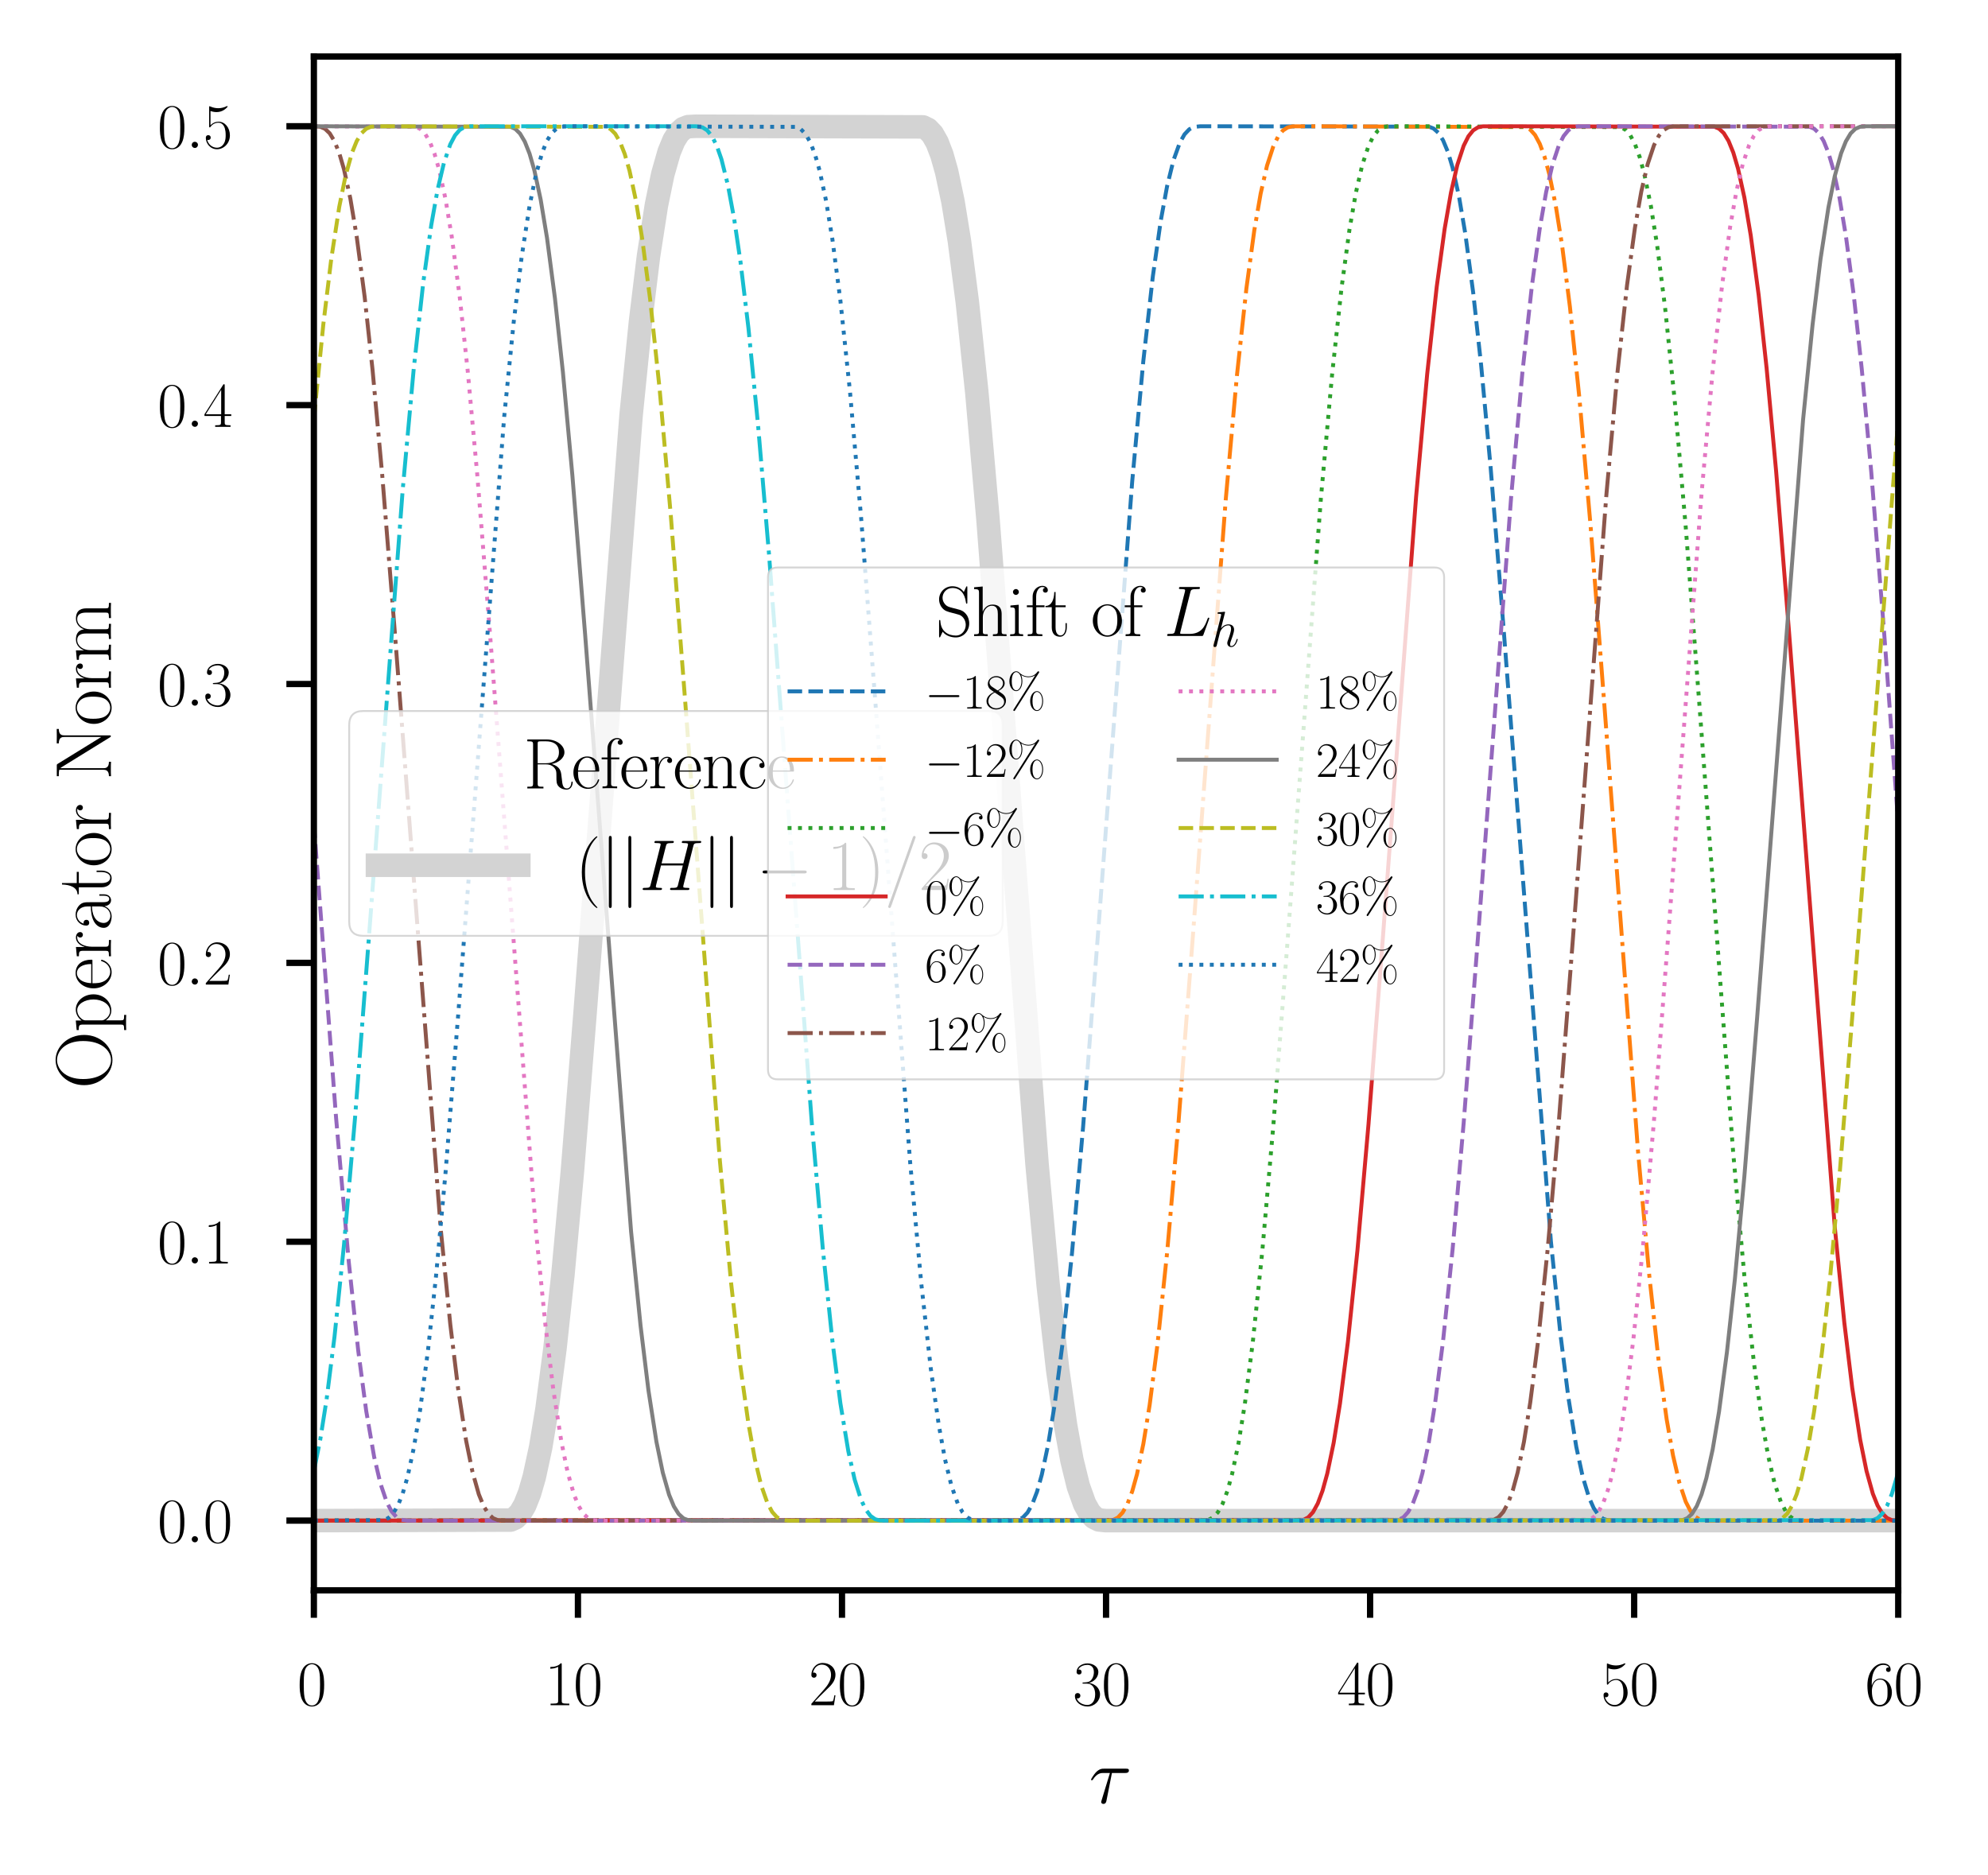 <?xml version="1.0" encoding="utf-8" standalone="no"?>
<!DOCTYPE svg PUBLIC "-//W3C//DTD SVG 1.1//EN"
  "http://www.w3.org/Graphics/SVG/1.1/DTD/svg11.dtd">
<svg xmlns:xlink="http://www.w3.org/1999/xlink" width="253.2pt" height="238.8pt" viewBox="0 0 253.2 238.8" xmlns="http://www.w3.org/2000/svg" version="1.1">
 <defs>
  <style type="text/css">*{stroke-linejoin: round; stroke-linecap: butt}</style>
 </defs>
 <g id="figure_1">
  <g id="patch_1">
   <path d="M 0 238.8 
L 253.2 238.8 
L 253.2 0 
L 0 0 
z
" style="fill: #ffffff"/>
  </g>
  <g id="axes_1">
   <g id="patch_2">
    <path d="M 39.976 202.559 
L 241.765 202.559 
L 241.765 7.2 
L 39.976 7.2 
z
" style="fill: #ffffff"/>
   </g>
   <g id="matplotlib.axis_1">
    <g id="xtick_1">
     <g id="line2d_1">
      <defs>
       <path id="m62dc7465af" d="M 0 0 
L 0 3.5 
" style="stroke: #000000; stroke-width: 0.8"/>
      </defs>
      <g>
       <use xlink:href="#m62dc7465af" x="39.976" y="202.559" style="stroke: #000000; stroke-width: 0.8"/>
      </g>
     </g>
     <g id="text_1">
      <!-- $\mathdefault{0}$ -->
      <g transform="translate(37.859 217.194) scale(0.08 -0.08)">
       <defs>
        <path id="CMR17-30" d="M 2688 2025 
C 2688 2416 2682 3080 2413 3591 
C 2176 4039 1798 4198 1466 4198 
C 1158 4198 768 4058 525 3597 
C 269 3118 243 2524 243 2025 
C 243 1661 250 1106 448 619 
C 723 -39 1216 -128 1466 -128 
C 1760 -128 2208 -7 2470 600 
C 2662 1042 2688 1559 2688 2025 
z
M 1466 -26 
C 1056 -26 813 325 723 812 
C 653 1188 653 1738 653 2096 
C 653 2588 653 2997 736 3387 
C 858 3929 1216 4096 1466 4096 
C 1728 4096 2067 3923 2189 3400 
C 2272 3036 2278 2607 2278 2096 
C 2278 1680 2278 1169 2202 792 
C 2067 95 1690 -26 1466 -26 
z
" transform="scale(0.016)"/>
       </defs>
       <use xlink:href="#CMR17-30" transform="scale(0.996)"/>
      </g>
     </g>
    </g>
    <g id="xtick_2">
     <g id="line2d_2">
      <g>
       <use xlink:href="#m62dc7465af" x="73.608" y="202.559" style="stroke: #000000; stroke-width: 0.8"/>
      </g>
     </g>
     <g id="text_2">
      <!-- $\mathdefault{10}$ -->
      <g transform="translate(69.374 217.194) scale(0.08 -0.08)">
       <defs>
        <path id="CMR17-31" d="M 1702 4058 
C 1702 4192 1696 4192 1606 4192 
C 1357 3916 979 3827 621 3827 
C 602 3827 570 3827 563 3808 
C 557 3795 557 3782 557 3648 
C 755 3648 1088 3686 1344 3839 
L 1344 461 
C 1344 236 1331 160 781 160 
L 589 160 
L 589 0 
C 896 0 1216 0 1523 0 
C 1830 0 2150 0 2458 0 
L 2458 160 
L 2266 160 
C 1715 160 1702 230 1702 458 
L 1702 4058 
z
" transform="scale(0.016)"/>
       </defs>
       <use xlink:href="#CMR17-31" transform="scale(0.996)"/>
       <use xlink:href="#CMR17-30" transform="translate(45.69 0) scale(0.996)"/>
      </g>
     </g>
    </g>
    <g id="xtick_3">
     <g id="line2d_3">
      <g>
       <use xlink:href="#m62dc7465af" x="107.239" y="202.559" style="stroke: #000000; stroke-width: 0.8"/>
      </g>
     </g>
     <g id="text_3">
      <!-- $\mathdefault{20}$ -->
      <g transform="translate(103.005 217.194) scale(0.08 -0.08)">
       <defs>
        <path id="CMR17-32" d="M 2669 989 
L 2554 989 
C 2490 536 2438 459 2413 420 
C 2381 369 1920 369 1830 369 
L 602 369 
C 832 619 1280 1072 1824 1597 
C 2214 1967 2669 2402 2669 3035 
C 2669 3790 2067 4224 1395 4224 
C 691 4224 262 3604 262 3030 
C 262 2780 448 2748 525 2748 
C 589 2748 781 2787 781 3010 
C 781 3207 614 3264 525 3264 
C 486 3264 448 3258 422 3245 
C 544 3790 915 4058 1306 4058 
C 1862 4058 2227 3617 2227 3035 
C 2227 2479 1901 2000 1536 1584 
L 262 146 
L 262 0 
L 2515 0 
L 2669 989 
z
" transform="scale(0.016)"/>
       </defs>
       <use xlink:href="#CMR17-32" transform="scale(0.996)"/>
       <use xlink:href="#CMR17-30" transform="translate(45.69 0) scale(0.996)"/>
      </g>
     </g>
    </g>
    <g id="xtick_4">
     <g id="line2d_4">
      <g>
       <use xlink:href="#m62dc7465af" x="140.871" y="202.559" style="stroke: #000000; stroke-width: 0.8"/>
      </g>
     </g>
     <g id="text_4">
      <!-- $\mathdefault{30}$ -->
      <g transform="translate(136.637 217.194) scale(0.08 -0.08)">
       <defs>
        <path id="CMR17-33" d="M 1414 2157 
C 1984 2157 2234 1662 2234 1090 
C 2234 320 1824 25 1453 25 
C 1114 25 563 194 390 693 
C 422 680 454 680 486 680 
C 640 680 755 782 755 948 
C 755 1133 614 1216 486 1216 
C 378 1216 211 1165 211 926 
C 211 335 787 -128 1466 -128 
C 2176 -128 2720 430 2720 1085 
C 2720 1707 2208 2157 1600 2227 
C 2086 2328 2554 2756 2554 3329 
C 2554 3820 2048 4179 1472 4179 
C 890 4179 378 3829 378 3329 
C 378 3110 544 3072 627 3072 
C 762 3072 877 3155 877 3321 
C 877 3486 762 3569 627 3569 
C 602 3569 570 3569 544 3557 
C 730 3959 1235 4032 1459 4032 
C 1683 4032 2106 3925 2106 3320 
C 2106 3143 2080 2828 1862 2550 
C 1670 2304 1453 2304 1242 2284 
C 1210 2284 1062 2269 1037 2269 
C 992 2263 966 2257 966 2208 
C 966 2163 973 2157 1101 2157 
L 1414 2157 
z
" transform="scale(0.016)"/>
       </defs>
       <use xlink:href="#CMR17-33" transform="scale(0.996)"/>
       <use xlink:href="#CMR17-30" transform="translate(45.69 0) scale(0.996)"/>
      </g>
     </g>
    </g>
    <g id="xtick_5">
     <g id="line2d_5">
      <g>
       <use xlink:href="#m62dc7465af" x="174.502" y="202.559" style="stroke: #000000; stroke-width: 0.8"/>
      </g>
     </g>
     <g id="text_5">
      <!-- $\mathdefault{40}$ -->
      <g transform="translate(170.268 217.194) scale(0.08 -0.08)">
       <defs>
        <path id="CMR17-34" d="M 2150 4122 
C 2150 4256 2144 4256 2029 4256 
L 128 1254 
L 128 1088 
L 1779 1088 
L 1779 457 
C 1779 224 1766 160 1318 160 
L 1197 160 
L 1197 0 
C 1402 0 1747 0 1965 0 
C 2182 0 2528 0 2733 0 
L 2733 160 
L 2611 160 
C 2163 160 2150 224 2150 457 
L 2150 1088 
L 2803 1088 
L 2803 1254 
L 2150 1254 
L 2150 4122 
z
M 1798 3703 
L 1798 1254 
L 256 1254 
L 1798 3703 
z
" transform="scale(0.016)"/>
       </defs>
       <use xlink:href="#CMR17-34" transform="scale(0.996)"/>
       <use xlink:href="#CMR17-30" transform="translate(45.69 0) scale(0.996)"/>
      </g>
     </g>
    </g>
    <g id="xtick_6">
     <g id="line2d_6">
      <g>
       <use xlink:href="#m62dc7465af" x="208.134" y="202.559" style="stroke: #000000; stroke-width: 0.8"/>
      </g>
     </g>
     <g id="text_6">
      <!-- $\mathdefault{50}$ -->
      <g transform="translate(203.9 217.194) scale(0.08 -0.08)">
       <defs>
        <path id="CMR17-35" d="M 730 3692 
C 794 3666 1056 3584 1325 3584 
C 1920 3584 2246 3911 2432 4100 
C 2432 4157 2432 4192 2394 4192 
C 2387 4192 2374 4192 2323 4163 
C 2099 4058 1837 3973 1517 3973 
C 1325 3973 1037 3999 723 4139 
C 653 4171 640 4171 634 4171 
C 602 4171 595 4164 595 4037 
L 595 2203 
C 595 2089 595 2057 659 2057 
C 691 2057 704 2070 736 2114 
C 941 2401 1222 2522 1542 2522 
C 1766 2522 2246 2382 2246 1289 
C 2246 1085 2246 715 2054 421 
C 1894 159 1645 25 1370 25 
C 947 25 518 320 403 814 
C 429 807 480 795 506 795 
C 589 795 749 840 749 1038 
C 749 1210 627 1280 506 1280 
C 358 1280 262 1190 262 1011 
C 262 454 704 -128 1382 -128 
C 2042 -128 2669 440 2669 1264 
C 2669 2030 2170 2624 1549 2624 
C 1222 2624 947 2503 730 2274 
L 730 3692 
z
" transform="scale(0.016)"/>
       </defs>
       <use xlink:href="#CMR17-35" transform="scale(0.996)"/>
       <use xlink:href="#CMR17-30" transform="translate(45.69 0) scale(0.996)"/>
      </g>
     </g>
    </g>
    <g id="xtick_7">
     <g id="line2d_7">
      <g>
       <use xlink:href="#m62dc7465af" x="241.765" y="202.559" style="stroke: #000000; stroke-width: 0.8"/>
      </g>
     </g>
     <g id="text_7">
      <!-- $\mathdefault{60}$ -->
      <g transform="translate(237.531 217.194) scale(0.08 -0.08)">
       <defs>
        <path id="CMR17-36" d="M 678 2176 
C 678 3690 1395 4032 1811 4032 
C 1946 4032 2272 4009 2400 3776 
C 2298 3776 2106 3776 2106 3553 
C 2106 3381 2246 3323 2336 3323 
C 2394 3323 2566 3348 2566 3560 
C 2566 3954 2246 4179 1805 4179 
C 1043 4179 243 3390 243 1984 
C 243 253 966 -128 1478 -128 
C 2099 -128 2688 427 2688 1283 
C 2688 2081 2170 2662 1517 2662 
C 1126 2662 838 2407 678 1960 
L 678 2176 
z
M 1478 25 
C 691 25 691 1200 691 1436 
C 691 1896 909 2560 1504 2560 
C 1613 2560 1926 2560 2138 2120 
C 2253 1870 2253 1609 2253 1289 
C 2253 944 2253 690 2118 434 
C 1978 171 1773 25 1478 25 
z
" transform="scale(0.016)"/>
       </defs>
       <use xlink:href="#CMR17-36" transform="scale(0.996)"/>
       <use xlink:href="#CMR17-30" transform="translate(45.69 0) scale(0.996)"/>
      </g>
     </g>
    </g>
    <g id="text_8">
     <!-- $\tau$ -->
     <g transform="translate(138.693 229.662) scale(0.1 -0.1)">
      <defs>
       <path id="CMMI12-1c" d="M 1837 2408 
L 2899 2408 
C 2982 2408 3194 2408 3194 2612 
C 3194 2752 3072 2752 2957 2752 
L 1197 2752 
C 1050 2752 832 2752 538 2440 
C 371 2255 166 1917 166 1879 
C 166 1841 198 1828 237 1828 
C 282 1828 288 1847 320 1885 
C 653 2408 986 2408 1146 2408 
L 1677 2408 
L 1011 223 
C 979 127 979 114 979 95 
C 979 25 1024 -64 1152 -64 
C 1350 -64 1382 108 1402 203 
L 1837 2408 
z
" transform="scale(0.016)"/>
      </defs>
      <use xlink:href="#CMMI12-1c" transform="scale(0.996)"/>
     </g>
    </g>
   </g>
   <g id="matplotlib.axis_2">
    <g id="ytick_1">
     <g id="line2d_8">
      <defs>
       <path id="m1997c9a548" d="M 0 0 
L -3.5 0 
" style="stroke: #000000; stroke-width: 0.8"/>
      </defs>
      <g>
       <use xlink:href="#m1997c9a548" x="39.976" y="193.679" style="stroke: #000000; stroke-width: 0.8"/>
      </g>
     </g>
     <g id="text_9">
      <!-- $\mathdefault{0.0}$ -->
      <g transform="translate(20.056 196.447) scale(0.08 -0.08)">
       <defs>
        <path id="CMMI12-3a" d="M 1178 307 
C 1178 492 1024 619 870 619 
C 685 619 557 466 557 313 
C 557 128 710 0 864 0 
C 1050 0 1178 153 1178 307 
z
" transform="scale(0.016)"/>
       </defs>
       <use xlink:href="#CMR17-30" transform="scale(0.996)"/>
       <use xlink:href="#CMMI12-3a" transform="translate(45.69 0) scale(0.996)"/>
       <use xlink:href="#CMR17-30" transform="translate(72.788 0) scale(0.996)"/>
      </g>
     </g>
    </g>
    <g id="ytick_2">
     <g id="line2d_9">
      <g>
       <use xlink:href="#m1997c9a548" x="39.976" y="158.159" style="stroke: #000000; stroke-width: 0.8"/>
      </g>
     </g>
     <g id="text_10">
      <!-- $\mathdefault{0.1}$ -->
      <g transform="translate(20.056 160.927) scale(0.08 -0.08)">
       <use xlink:href="#CMR17-30" transform="scale(0.996)"/>
       <use xlink:href="#CMMI12-3a" transform="translate(45.69 0) scale(0.996)"/>
       <use xlink:href="#CMR17-31" transform="translate(72.788 0) scale(0.996)"/>
      </g>
     </g>
    </g>
    <g id="ytick_3">
     <g id="line2d_10">
      <g>
       <use xlink:href="#m1997c9a548" x="39.976" y="122.64" style="stroke: #000000; stroke-width: 0.8"/>
      </g>
     </g>
     <g id="text_11">
      <!-- $\mathdefault{0.2}$ -->
      <g transform="translate(20.056 125.407) scale(0.08 -0.08)">
       <use xlink:href="#CMR17-30" transform="scale(0.996)"/>
       <use xlink:href="#CMMI12-3a" transform="translate(45.69 0) scale(0.996)"/>
       <use xlink:href="#CMR17-32" transform="translate(72.788 0) scale(0.996)"/>
      </g>
     </g>
    </g>
    <g id="ytick_4">
     <g id="line2d_11">
      <g>
       <use xlink:href="#m1997c9a548" x="39.976" y="87.12" style="stroke: #000000; stroke-width: 0.8"/>
      </g>
     </g>
     <g id="text_12">
      <!-- $\mathdefault{0.3}$ -->
      <g transform="translate(20.056 89.887) scale(0.08 -0.08)">
       <use xlink:href="#CMR17-30" transform="scale(0.996)"/>
       <use xlink:href="#CMMI12-3a" transform="translate(45.69 0) scale(0.996)"/>
       <use xlink:href="#CMR17-33" transform="translate(72.788 0) scale(0.996)"/>
      </g>
     </g>
    </g>
    <g id="ytick_5">
     <g id="line2d_12">
      <g>
       <use xlink:href="#m1997c9a548" x="39.976" y="51.6" style="stroke: #000000; stroke-width: 0.8"/>
      </g>
     </g>
     <g id="text_13">
      <!-- $\mathdefault{0.4}$ -->
      <g transform="translate(20.056 54.367) scale(0.08 -0.08)">
       <use xlink:href="#CMR17-30" transform="scale(0.996)"/>
       <use xlink:href="#CMMI12-3a" transform="translate(45.69 0) scale(0.996)"/>
       <use xlink:href="#CMR17-34" transform="translate(72.788 0) scale(0.996)"/>
      </g>
     </g>
    </g>
    <g id="ytick_6">
     <g id="line2d_13">
      <g>
       <use xlink:href="#m1997c9a548" x="39.976" y="16.08" style="stroke: #000000; stroke-width: 0.8"/>
      </g>
     </g>
     <g id="text_14">
      <!-- $\mathdefault{0.5}$ -->
      <g transform="translate(20.056 18.847) scale(0.08 -0.08)">
       <use xlink:href="#CMR17-30" transform="scale(0.996)"/>
       <use xlink:href="#CMMI12-3a" transform="translate(45.69 0) scale(0.996)"/>
       <use xlink:href="#CMR17-35" transform="translate(72.788 0) scale(0.996)"/>
      </g>
     </g>
    </g>
    <g id="text_15">
     <!-- Operator Norm -->
     <g transform="translate(14.118 138.684) rotate(-90) scale(0.1 -0.1)">
      <defs>
       <path id="CMR17-4f" d="M 4307 2135 
C 4307 3437 3366 4416 2304 4416 
C 1216 4416 294 3424 294 2135 
C 294 845 1229 -128 2298 -128 
C 3392 -128 4307 864 4307 2135 
z
M 2304 -13 
C 1574 -13 781 711 781 2217 
C 781 3716 1651 4301 2298 4301 
C 2976 4301 3821 3698 3821 2217 
C 3821 686 3008 -13 2304 -13 
z
" transform="scale(0.016)"/>
       <path id="CMR17-70" d="M 1408 -1063 
C 998 -1063 973 -1037 973 -789 
L 973 402 
C 1158 134 1427 -38 1766 -38 
C 2406 -38 3053 523 3053 1388 
C 3053 2191 2496 2802 1837 2802 
C 1453 2802 1139 2592 960 2338 
L 960 2802 
L 198 2732 
L 198 2567 
C 576 2567 634 2528 634 2223 
L 634 -789 
C 634 -1031 608 -1063 198 -1063 
L 198 -1228 
C 352 -1216 634 -1216 800 -1216 
C 966 -1216 1254 -1216 1408 -1228 
L 1408 -1063 
z
M 973 2012 
C 973 2102 973 2235 1222 2471 
C 1254 2497 1472 2688 1792 2688 
C 2259 2688 2643 2108 2643 1382 
C 2643 656 2234 64 1728 64 
C 1498 64 1248 172 1056 472 
C 973 612 973 650 973 752 
L 973 2012 
z
" transform="scale(0.016)"/>
       <path id="CMR17-65" d="M 2438 1472 
C 2464 1498 2464 1511 2464 1576 
C 2464 2238 2118 2816 1389 2816 
C 710 2816 173 2169 173 1383 
C 173 551 781 -64 1459 -64 
C 2176 -64 2458 607 2458 740 
C 2458 784 2419 784 2406 784 
C 2362 784 2355 771 2330 696 
C 2189 265 1837 51 1504 51 
C 1229 51 954 203 781 480 
C 582 803 582 1176 582 1472 
L 2438 1472 
z
M 589 1568 
C 634 2505 1126 2714 1382 2714 
C 1818 2714 2112 2297 2118 1568 
L 589 1568 
z
" transform="scale(0.016)"/>
       <path id="CMR17-72" d="M 960 1497 
C 960 2112 1222 2688 1702 2688 
C 1747 2688 1792 2682 1837 2662 
C 1837 2662 1696 2617 1696 2452 
C 1696 2298 1818 2234 1914 2234 
C 1990 2234 2131 2279 2131 2458 
C 2131 2663 1926 2790 1709 2790 
C 1222 2790 1011 2317 947 2093 
L 941 2093 
L 941 2790 
L 198 2720 
L 198 2554 
C 576 2554 634 2515 634 2208 
L 634 428 
C 634 184 608 153 198 153 
L 198 -13 
C 352 0 646 0 813 0 
C 998 0 1325 0 1498 -13 
L 1498 153 
C 1037 153 960 153 960 440 
L 960 1497 
z
" transform="scale(0.016)"/>
       <path id="CMR17-61" d="M 2304 1653 
C 2304 2072 2304 2294 2035 2543 
C 1798 2752 1523 2816 1306 2816 
C 800 2816 435 2407 435 1971 
C 435 1728 627 1728 666 1728 
C 749 1728 896 1778 896 1954 
C 896 2112 774 2181 666 2181 
C 640 2181 608 2174 589 2168 
C 723 2592 1069 2714 1293 2714 
C 1613 2714 1965 2429 1965 1885 
L 1965 1600 
C 1587 1600 1133 1549 774 1357 
C 371 1133 256 813 256 570 
C 256 77 832 -64 1171 -64 
C 1523 -64 1850 139 1990 511 
C 2003 233 2182 -18 2464 -18 
C 2598 -18 2938 70 2938 567 
L 2938 920 
L 2822 920 
L 2822 562 
C 2822 178 2650 128 2566 128 
C 2304 128 2304 458 2304 738 
L 2304 1653 
z
M 1965 870 
C 1965 317 1568 38 1216 38 
C 896 38 646 275 646 570 
C 646 761 730 1100 1101 1305 
C 1408 1478 1760 1504 1965 1504 
L 1965 870 
z
" transform="scale(0.016)"/>
       <path id="CMR17-74" d="M 966 2560 
L 1862 2560 
L 1862 2725 
L 966 2725 
L 966 3904 
L 851 3904 
C 838 3245 614 2668 70 2668 
L 70 2560 
L 627 2560 
L 627 771 
C 627 650 627 -64 1370 -64 
C 1747 -64 1965 306 1965 777 
L 1965 1140 
L 1850 1140 
L 1850 783 
C 1850 344 1677 51 1408 51 
C 1222 51 966 178 966 758 
L 966 2560 
z
" transform="scale(0.016)"/>
       <path id="CMR17-6f" d="M 2758 1356 
C 2758 2176 2163 2816 1466 2816 
C 768 2816 173 2176 173 1356 
C 173 551 768 -64 1466 -64 
C 2163 -64 2758 551 2758 1356 
z
M 1466 51 
C 1165 51 909 230 762 480 
C 602 767 582 1126 582 1408 
C 582 1677 595 2010 762 2298 
C 890 2509 1139 2714 1466 2714 
C 1754 2714 1997 2554 2150 2330 
C 2349 2029 2349 1607 2349 1408 
C 2349 1158 2336 775 2163 467 
C 1984 173 1709 51 1466 51 
z
" transform="scale(0.016)"/>
       <path id="CMR17-4e" d="M 1312 4250 
C 1267 4320 1261 4320 1139 4320 
L 326 4320 
L 326 4160 
L 448 4160 
C 704 4160 819 4129 838 4122 
L 838 610 
C 838 451 838 153 326 153 
L 326 -13 
C 474 0 742 0 902 0 
C 1062 0 1331 0 1478 -13 
L 1478 153 
C 966 153 966 451 966 610 
L 966 4033 
C 1011 3995 1011 3982 1056 3919 
L 3430 76 
C 3475 0 3494 0 3526 0 
C 3590 0 3590 19 3590 139 
L 3590 3705 
C 3590 3863 3590 4160 4102 4160 
L 4102 4326 
C 3955 4320 3686 4320 3526 4320 
C 3366 4320 3098 4320 2950 4326 
L 2950 4160 
C 3462 4160 3462 3862 3462 3703 
L 3462 763 
L 1312 4250 
z
" transform="scale(0.016)"/>
       <path id="CMR17-6d" d="M 4326 1933 
C 4326 2252 4269 2790 3507 2790 
C 3072 2790 2771 2496 2656 2151 
L 2650 2151 
C 2573 2676 2195 2790 1837 2790 
C 1331 2790 1069 2400 973 2144 
L 966 2144 
L 966 2790 
L 211 2720 
L 211 2554 
C 589 2554 646 2515 646 2208 
L 646 428 
C 646 184 621 153 211 153 
L 211 -13 
C 365 0 646 0 813 0 
C 979 0 1267 0 1421 -13 
L 1421 153 
C 1011 153 986 178 986 428 
L 986 1658 
C 986 2247 1344 2688 1792 2688 
C 2266 2688 2317 2266 2317 1958 
L 2317 428 
C 2317 184 2291 153 1882 153 
L 1882 -13 
C 2035 0 2317 0 2483 0 
C 2650 0 2938 0 3091 -13 
L 3091 153 
C 2682 153 2656 178 2656 428 
L 2656 1658 
C 2656 2247 3014 2688 3462 2688 
C 3936 2688 3987 2266 3987 1958 
L 3987 428 
C 3987 184 3962 153 3552 153 
L 3552 -13 
C 3706 0 3987 0 4154 0 
C 4320 0 4608 0 4762 -13 
L 4762 153 
C 4352 153 4326 178 4326 428 
L 4326 1933 
z
" transform="scale(0.016)"/>
      </defs>
      <use xlink:href="#CMR17-4f" transform="scale(0.996)"/>
      <use xlink:href="#CMR17-70" transform="translate(71.715 0) scale(0.996)"/>
      <use xlink:href="#CMR17-65" transform="translate(125.213 0) scale(0.996)"/>
      <use xlink:href="#CMR17-72" transform="translate(165.698 0) scale(0.996)"/>
      <use xlink:href="#CMR17-61" transform="translate(200.979 0) scale(0.996)"/>
      <use xlink:href="#CMR17-74" transform="translate(246.67 0) scale(0.996)"/>
      <use xlink:href="#CMR17-6f" transform="translate(281.95 0) scale(0.996)"/>
      <use xlink:href="#CMR17-72" transform="translate(327.641 0) scale(0.996)"/>
      <use xlink:href="#CMR17-4e" transform="translate(392.997 0) scale(0.996)"/>
      <use xlink:href="#CMR17-6f" transform="translate(462.07 0) scale(0.996)"/>
      <use xlink:href="#CMR17-72" transform="translate(507.76 0) scale(0.996)"/>
      <use xlink:href="#CMR17-6d" transform="translate(543.041 0) scale(0.996)"/>
     </g>
    </g>
   </g>
   <g id="line2d_14">
    <path d="M 39.976 193.679 
L 65.023 193.611 
L 65.629 193.34 
L 66.235 192.742 
L 66.841 191.717 
L 67.447 190.185 
L 68.053 188.088 
L 68.861 184.341 
L 69.669 179.463 
L 70.679 171.776 
L 71.689 162.409 
L 72.901 149.207 
L 74.517 129.028 
L 80.375 52.916 
L 81.587 40.877 
L 82.596 32.625 
L 83.606 26.122 
L 84.414 22.197 
L 85.222 19.361 
L 85.828 17.894 
L 86.434 16.925 
L 87.04 16.372 
L 87.646 16.132 
L 88.656 16.08 
L 117.541 16.162 
L 118.147 16.457 
L 118.753 17.088 
L 119.359 18.154 
L 119.965 19.733 
L 120.571 21.882 
L 121.379 25.701 
L 122.187 30.653 
L 123.197 38.43 
L 124.409 49.956 
L 125.823 65.998 
L 127.64 89.524 
L 132.084 148.308 
L 133.498 163.657 
L 134.71 174.457 
L 135.72 181.576 
L 136.528 185.993 
L 137.336 189.294 
L 138.144 191.552 
L 138.75 192.637 
L 139.356 193.284 
L 139.962 193.591 
L 140.77 193.679 
L 241.765 193.679 
L 241.765 193.679 
" clip-path="url(#pc5bbf785db)" style="fill: none; stroke: #d3d3d3; stroke-width: 3; stroke-linecap: square"/>
   </g>
   <g id="line2d_15">
    <path d="M 39.976 193.679 
L 129.66 193.594 
L 130.266 193.293 
L 130.872 192.654 
L 131.478 191.579 
L 132.084 189.989 
L 132.69 187.829 
L 133.498 183.992 
L 134.306 179.024 
L 135.316 171.226 
L 136.528 159.677 
L 137.942 143.614 
L 139.76 120.072 
L 144.204 61.309 
L 145.618 45.983 
L 146.83 35.206 
L 147.84 28.109 
L 148.648 23.709 
L 149.455 20.424 
L 150.263 18.181 
L 150.869 17.105 
L 151.475 16.466 
L 152.081 16.165 
L 152.889 16.08 
L 181.976 16.13 
L 182.582 16.365 
L 183.188 16.91 
L 183.794 17.87 
L 184.4 19.327 
L 185.006 21.342 
L 185.814 24.973 
L 186.622 29.73 
L 187.632 37.271 
L 188.642 46.502 
L 189.854 59.566 
L 191.47 79.617 
L 197.529 158.1 
L 198.741 169.926 
L 199.751 177.98 
L 200.761 184.276 
L 201.569 188.04 
L 202.377 190.724 
L 202.983 192.089 
L 203.589 192.971 
L 204.195 193.454 
L 204.801 193.647 
L 206.013 193.679 
L 241.765 193.679 
L 241.765 193.679 
" clip-path="url(#pc5bbf785db)" style="fill: none; stroke-dasharray: 1.85,0.8; stroke-dashoffset: 0; stroke: #1f77b4; stroke-width: 0.5"/>
   </g>
   <g id="line2d_16">
    <path d="M 39.976 193.679 
L 141.78 193.591 
L 142.386 193.284 
L 142.992 192.637 
L 143.598 191.552 
L 144.204 189.952 
L 144.81 187.779 
L 145.618 183.926 
L 146.426 178.941 
L 147.436 171.122 
L 148.648 159.55 
L 150.061 143.466 
L 151.879 119.908 
L 156.121 63.56 
L 157.535 47.88 
L 158.747 36.736 
L 159.757 29.308 
L 160.565 24.641 
L 161.373 21.099 
L 162.181 18.62 
L 162.787 17.391 
L 163.393 16.625 
L 163.999 16.23 
L 164.605 16.093 
L 166.827 16.08 
L 194.297 16.185 
L 194.903 16.516 
L 195.509 17.197 
L 196.115 18.324 
L 196.721 19.972 
L 197.327 22.197 
L 198.135 26.122 
L 198.943 31.182 
L 199.953 39.091 
L 201.165 50.76 
L 202.579 66.936 
L 204.397 90.562 
L 208.639 146.826 
L 210.053 162.409 
L 211.265 173.452 
L 212.275 180.79 
L 213.083 185.382 
L 213.891 188.853 
L 214.699 191.266 
L 215.305 192.452 
L 215.91 193.182 
L 216.516 193.55 
L 217.122 193.67 
L 219.95 193.679 
L 241.765 193.679 
L 241.765 193.679 
" clip-path="url(#pc5bbf785db)" style="fill: none; stroke-dasharray: 3.2,0.8,0.5,0.8; stroke-dashoffset: 0; stroke: #ff7f0e; stroke-width: 0.5"/>
   </g>
   <g id="line2d_17">
    <path d="M 39.976 193.679 
L 153.899 193.587 
L 154.505 193.275 
L 155.111 192.62 
L 155.717 191.525 
L 156.323 189.914 
L 156.929 187.73 
L 157.737 183.86 
L 158.545 178.857 
L 159.555 171.018 
L 160.767 159.423 
L 162.181 143.318 
L 163.999 119.744 
L 168.241 63.415 
L 169.655 47.757 
L 170.867 36.637 
L 171.876 29.229 
L 172.684 24.58 
L 173.492 21.054 
L 174.3 18.591 
L 174.906 17.372 
L 175.512 16.614 
L 176.118 16.225 
L 176.724 16.092 
L 179.148 16.08 
L 206.417 16.189 
L 207.023 16.526 
L 207.629 17.215 
L 208.235 18.352 
L 208.841 20.011 
L 209.447 22.247 
L 210.255 26.19 
L 211.063 31.267 
L 212.073 39.196 
L 213.285 50.888 
L 214.699 67.084 
L 216.516 90.727 
L 220.758 146.97 
L 222.172 162.531 
L 223.384 173.551 
L 224.394 180.867 
L 225.202 185.442 
L 226.01 188.897 
L 226.818 191.295 
L 227.424 192.471 
L 228.03 193.193 
L 228.636 193.554 
L 229.444 193.678 
L 241.765 193.679 
L 241.765 193.679 
" clip-path="url(#pc5bbf785db)" style="fill: none; stroke-dasharray: 0.5,0.825; stroke-dashoffset: 0; stroke: #2ca02c; stroke-width: 0.5"/>
   </g>
   <g id="line2d_18">
    <path d="M 39.976 193.679 
L 166.019 193.583 
L 166.625 193.266 
L 167.231 192.603 
L 167.837 191.498 
L 168.443 189.876 
L 169.049 187.68 
L 169.857 183.793 
L 170.665 178.773 
L 171.674 170.913 
L 172.886 159.296 
L 174.3 143.17 
L 176.118 119.58 
L 180.36 63.271 
L 181.774 47.635 
L 182.986 36.537 
L 183.996 29.151 
L 184.804 24.519 
L 185.612 21.01 
L 186.42 18.561 
L 187.026 17.352 
L 187.632 16.603 
L 188.238 16.22 
L 188.844 16.092 
L 191.268 16.08 
L 218.334 16.137 
L 218.94 16.387 
L 219.546 16.955 
L 220.152 17.943 
L 220.758 19.431 
L 221.364 21.482 
L 222.172 25.162 
L 222.98 29.971 
L 223.99 37.574 
L 225 46.864 
L 226.212 59.988 
L 227.828 80.094 
L 233.686 156.318 
L 234.898 168.444 
L 235.908 176.778 
L 236.918 183.365 
L 237.726 187.358 
L 238.533 190.257 
L 239.139 191.767 
L 239.745 192.773 
L 240.351 193.356 
L 240.957 193.617 
L 241.765 193.679 
L 241.765 193.679 
" clip-path="url(#pc5bbf785db)" style="fill: none; stroke: #d62728; stroke-width: 0.5; stroke-linecap: square"/>
   </g>
   <g id="line2d_19">
    <path d="M 39.976 104.88 
L 42.804 142.377 
L 44.42 160.724 
L 45.632 172.083 
L 46.642 179.707 
L 47.652 185.562 
L 48.46 188.983 
L 49.268 191.351 
L 49.874 192.508 
L 50.48 193.213 
L 51.086 193.563 
L 51.894 193.678 
L 78.557 193.679 
L 178.138 193.58 
L 178.744 193.256 
L 179.35 192.585 
L 179.956 191.471 
L 180.562 189.838 
L 181.168 187.63 
L 181.976 183.726 
L 182.784 178.689 
L 183.794 170.808 
L 185.006 159.169 
L 186.42 143.021 
L 188.238 119.416 
L 192.48 63.126 
L 193.893 47.512 
L 195.105 36.438 
L 196.115 29.073 
L 196.923 24.458 
L 197.731 20.965 
L 198.539 18.532 
L 199.145 17.333 
L 199.751 16.592 
L 200.357 16.216 
L 200.963 16.091 
L 203.589 16.08 
L 230.454 16.14 
L 231.06 16.395 
L 231.666 16.971 
L 232.272 17.968 
L 232.878 19.467 
L 233.484 21.529 
L 234.292 25.226 
L 235.1 30.052 
L 236.11 37.676 
L 237.12 46.985 
L 238.331 60.129 
L 239.947 80.253 
L 241.765 104.88 
L 241.765 104.88 
" clip-path="url(#pc5bbf785db)" style="fill: none; stroke-dasharray: 1.85,0.8; stroke-dashoffset: 0; stroke: #9467bd; stroke-width: 0.5"/>
   </g>
   <g id="line2d_20">
    <path d="M 39.976 16.08 
L 40.784 16.143 
L 41.39 16.403 
L 41.996 16.986 
L 42.602 17.992 
L 43.208 19.502 
L 43.814 21.576 
L 44.622 25.29 
L 45.43 30.133 
L 46.44 37.778 
L 47.45 47.107 
L 48.662 60.27 
L 50.278 80.412 
L 56.136 156.581 
L 57.348 168.663 
L 58.358 176.957 
L 59.367 183.502 
L 60.175 187.461 
L 60.983 190.328 
L 61.589 191.816 
L 62.195 192.804 
L 62.801 193.372 
L 63.407 193.622 
L 64.417 193.679 
L 190.258 193.576 
L 190.864 193.246 
L 191.47 192.568 
L 192.076 191.444 
L 192.682 189.8 
L 193.288 187.579 
L 194.095 183.659 
L 194.903 178.605 
L 195.913 170.703 
L 197.125 159.042 
L 198.539 142.873 
L 200.357 119.252 
L 204.599 62.982 
L 206.013 47.39 
L 207.225 36.34 
L 208.235 28.996 
L 209.043 24.397 
L 209.851 20.921 
L 210.659 18.503 
L 211.265 17.314 
L 211.871 16.581 
L 212.477 16.211 
L 213.083 16.09 
L 215.91 16.08 
L 241.765 16.08 
L 241.765 16.08 
" clip-path="url(#pc5bbf785db)" style="fill: none; stroke-dasharray: 3.2,0.8,0.5,0.8; stroke-dashoffset: 0; stroke: #8c564b; stroke-width: 0.5"/>
   </g>
   <g id="line2d_21">
    <path d="M 39.976 16.08 
L 52.904 16.145 
L 53.51 16.411 
L 54.116 17.002 
L 54.722 18.017 
L 55.328 19.538 
L 55.934 21.624 
L 56.742 25.354 
L 57.55 30.214 
L 58.56 37.88 
L 59.569 47.228 
L 60.781 60.411 
L 62.397 80.572 
L 68.255 156.712 
L 69.467 168.773 
L 70.477 177.046 
L 71.487 183.569 
L 72.295 187.512 
L 73.103 190.363 
L 73.709 191.841 
L 74.315 192.819 
L 74.921 193.38 
L 75.527 193.625 
L 76.537 193.679 
L 202.377 193.572 
L 202.983 193.237 
L 203.589 192.55 
L 204.195 191.416 
L 204.801 189.761 
L 205.407 187.529 
L 206.215 183.592 
L 207.023 178.521 
L 208.033 170.598 
L 209.245 158.914 
L 210.659 142.724 
L 212.477 119.088 
L 216.718 62.837 
L 218.132 47.269 
L 219.344 36.241 
L 220.354 28.918 
L 221.162 24.337 
L 221.97 20.877 
L 222.778 18.474 
L 223.384 17.295 
L 223.99 16.57 
L 224.596 16.207 
L 225.404 16.081 
L 241.765 16.08 
L 241.765 16.08 
" clip-path="url(#pc5bbf785db)" style="fill: none; stroke-dasharray: 0.5,0.825; stroke-dashoffset: 0; stroke: #e377c2; stroke-width: 0.5"/>
   </g>
   <g id="line2d_22">
    <path d="M 39.976 16.08 
L 65.023 16.148 
L 65.629 16.42 
L 66.235 17.018 
L 66.841 18.043 
L 67.447 19.574 
L 68.053 21.672 
L 68.861 25.419 
L 69.669 30.296 
L 70.679 37.983 
L 71.689 47.35 
L 72.901 60.552 
L 74.517 80.731 
L 80.375 156.843 
L 81.587 168.882 
L 82.596 177.135 
L 83.606 183.637 
L 84.414 187.563 
L 85.222 190.398 
L 85.828 191.865 
L 86.434 192.834 
L 87.04 193.387 
L 87.646 193.627 
L 88.656 193.679 
L 214.295 193.623 
L 214.901 193.374 
L 215.507 192.809 
L 216.112 191.825 
L 216.718 190.34 
L 217.324 188.293 
L 218.132 184.618 
L 218.94 179.815 
L 219.95 172.219 
L 220.96 162.935 
L 222.172 149.818 
L 223.788 129.719 
L 229.646 53.486 
L 230.858 41.352 
L 231.868 33.011 
L 232.878 26.417 
L 233.686 22.418 
L 234.494 19.514 
L 235.1 18.001 
L 235.706 16.991 
L 236.312 16.406 
L 236.918 16.144 
L 237.726 16.08 
L 241.765 16.08 
L 241.765 16.08 
" clip-path="url(#pc5bbf785db)" style="fill: none; stroke: #7f7f7f; stroke-width: 0.5; stroke-linecap: square"/>
   </g>
   <g id="line2d_23">
    <path d="M 39.976 53.354 
L 41.188 41.242 
L 42.198 32.922 
L 43.208 26.348 
L 44.016 22.367 
L 44.824 19.478 
L 45.43 17.976 
L 46.036 16.976 
L 46.642 16.398 
L 47.248 16.141 
L 48.056 16.08 
L 77.143 16.151 
L 77.749 16.428 
L 78.355 17.034 
L 78.961 18.068 
L 79.567 19.61 
L 80.173 21.72 
L 80.981 25.483 
L 81.788 30.378 
L 82.798 38.086 
L 84.01 49.536 
L 85.424 65.507 
L 87.242 88.978 
L 91.686 147.832 
L 93.1 163.257 
L 94.312 174.136 
L 95.322 181.325 
L 96.13 185.799 
L 96.938 189.154 
L 97.746 191.462 
L 98.352 192.58 
L 98.958 193.253 
L 99.564 193.578 
L 100.372 193.679 
L 164.605 193.679 
L 226.414 193.62 
L 227.02 193.367 
L 227.626 192.794 
L 228.232 191.8 
L 228.838 190.304 
L 229.444 188.246 
L 230.252 184.555 
L 231.06 179.734 
L 232.07 172.117 
L 233.08 162.814 
L 234.292 149.677 
L 235.908 129.559 
L 241.765 53.354 
L 241.765 53.354 
" clip-path="url(#pc5bbf785db)" style="fill: none; stroke-dasharray: 1.85,0.8; stroke-dashoffset: 0; stroke: #bcbd22; stroke-width: 0.5"/>
   </g>
   <g id="line2d_24">
    <path d="M 39.976 187.376 
L 40.784 183.388 
L 41.592 178.266 
L 42.602 170.281 
L 43.814 158.53 
L 45.228 142.278 
L 47.046 118.595 
L 51.288 62.406 
L 52.702 46.904 
L 53.914 35.947 
L 54.924 28.688 
L 55.732 24.157 
L 56.54 20.747 
L 57.348 18.389 
L 57.954 17.24 
L 58.56 16.539 
L 59.166 16.194 
L 59.973 16.081 
L 88.656 16.082 
L 89.464 16.219 
L 90.07 16.599 
L 90.676 17.346 
L 91.282 18.551 
L 91.888 20.288 
L 92.696 23.519 
L 93.504 27.862 
L 94.312 33.342 
L 95.322 41.758 
L 96.534 53.971 
L 97.948 70.644 
L 99.968 97.39 
L 103.402 143.12 
L 104.815 159.254 
L 106.027 170.878 
L 107.037 178.746 
L 108.047 184.849 
L 108.855 188.463 
L 109.663 191.008 
L 110.269 192.281 
L 110.875 193.084 
L 111.481 193.507 
L 112.087 193.661 
L 113.905 193.679 
L 238.533 193.618 
L 239.139 193.359 
L 239.745 192.778 
L 240.351 191.775 
L 240.957 190.269 
L 241.563 188.199 
L 241.765 187.376 
L 241.765 187.376 
" clip-path="url(#pc5bbf785db)" style="fill: none; stroke-dasharray: 3.2,0.8,0.5,0.8; stroke-dashoffset: 0; stroke: #17becf; stroke-width: 0.5"/>
   </g>
   <g id="line2d_25">
    <path d="M 39.976 193.679 
L 48.864 193.615 
L 49.47 193.351 
L 50.076 192.763 
L 50.682 191.75 
L 51.288 190.233 
L 51.894 188.151 
L 52.702 184.427 
L 53.51 179.572 
L 54.52 171.913 
L 55.53 162.572 
L 56.742 149.395 
L 58.358 129.241 
L 64.215 53.091 
L 65.427 41.023 
L 66.437 32.743 
L 67.447 26.212 
L 68.255 22.264 
L 69.063 19.408 
L 69.669 17.927 
L 70.275 16.945 
L 70.881 16.382 
L 71.487 16.136 
L 72.497 16.08 
L 101.382 16.158 
L 101.988 16.445 
L 102.594 17.066 
L 103.2 18.12 
L 103.806 19.683 
L 104.411 21.816 
L 105.219 25.614 
L 106.027 30.542 
L 107.037 38.292 
L 108.249 49.788 
L 109.663 65.801 
L 111.481 89.305 
L 115.925 148.117 
L 117.339 163.497 
L 118.551 174.329 
L 119.561 181.476 
L 120.369 185.915 
L 121.177 189.238 
L 121.985 191.516 
L 122.591 192.614 
L 123.197 193.272 
L 123.803 193.586 
L 124.611 193.679 
L 237.12 193.679 
L 241.765 193.679 
L 241.765 193.679 
" clip-path="url(#pc5bbf785db)" style="fill: none; stroke-dasharray: 0.5,0.825; stroke-dashoffset: 0; stroke: #1f77b4; stroke-width: 0.5"/>
   </g>
   <g id="patch_3">
    <path d="M 39.976 202.559 
L 39.976 7.2 
" style="fill: none; stroke: #000000; stroke-width: 0.8; stroke-linejoin: miter; stroke-linecap: square"/>
   </g>
   <g id="patch_4">
    <path d="M 241.765 202.559 
L 241.765 7.2 
" style="fill: none; stroke: #000000; stroke-width: 0.8; stroke-linejoin: miter; stroke-linecap: square"/>
   </g>
   <g id="patch_5">
    <path d="M 39.976 202.559 
L 241.765 202.559 
" style="fill: none; stroke: #000000; stroke-width: 0.8; stroke-linejoin: miter; stroke-linecap: square"/>
   </g>
   <g id="patch_6">
    <path d="M 39.976 7.2 
L 241.765 7.2 
" style="fill: none; stroke: #000000; stroke-width: 0.8; stroke-linejoin: miter; stroke-linecap: square"/>
   </g>
   <g id="legend_1">
    <g id="patch_7">
     <path d="M 46.276 119.198 
L 125.905 119.198 
Q 127.705 119.198 127.705 117.398 
L 127.705 92.361 
Q 127.705 90.561 125.905 90.561 
L 46.276 90.561 
Q 44.476 90.561 44.476 92.361 
L 44.476 117.398 
Q 44.476 119.198 46.276 119.198 
z
" style="fill: #ffffff; opacity: 0.8; stroke: #cccccc; stroke-width: 0.24; stroke-linejoin: miter"/>
    </g>
    <g id="text_16">
     <!-- Reference -->
     <g transform="translate(66.683 100.388) scale(0.09 -0.09)">
      <defs>
       <path id="CMR17-52" d="M 2509 2146 
C 3117 2268 3629 2676 3629 3186 
C 3629 3785 2950 4326 2054 4326 
L 333 4326 
L 333 4160 
C 774 4160 845 4160 845 3873 
L 845 415 
C 845 128 774 128 333 128 
L 333 -26 
C 518 -26 851 -26 1050 -26 
C 1248 -26 1581 -26 1766 -26 
L 1766 128 
C 1325 128 1254 128 1254 417 
L 1254 2112 
L 2003 2112 
C 2368 2112 2573 1964 2662 1881 
C 2918 1632 2918 1459 2918 1024 
C 2918 595 2918 377 3110 160 
C 3354 -102 3680 -128 3821 -128 
C 4294 -128 4365 396 4365 503 
C 4365 540 4365 585 4307 585 
C 4256 585 4250 547 4250 522 
C 4218 112 4032 -26 3834 -26 
C 3482 -26 3443 375 3405 764 
C 3386 898 3373 993 3360 1133 
C 3322 1452 3270 1917 2509 2146 
z
M 1984 2214 
L 1254 2214 
L 1254 3913 
C 1254 4129 1267 4160 1523 4160 
L 1990 4160 
C 2522 4160 3142 3977 3142 3190 
C 3142 2372 2464 2214 1984 2214 
z
" transform="scale(0.016)"/>
       <path id="CMR17-66" d="M 979 2560 
L 1709 2560 
L 1709 2725 
L 966 2725 
L 966 3494 
C 966 4022 1235 4352 1510 4352 
C 1594 4352 1690 4327 1754 4282 
C 1702 4269 1568 4225 1568 4067 
C 1568 3901 1696 3850 1786 3850 
C 1875 3850 2003 3901 2003 4067 
C 2003 4308 1773 4454 1517 4454 
C 1152 4454 653 4156 653 3481 
L 653 2725 
L 141 2725 
L 141 2560 
L 653 2560 
L 653 427 
C 653 184 627 153 218 153 
L 218 -13 
C 371 0 666 0 832 0 
C 1018 0 1344 0 1517 -13 
L 1517 153 
C 1056 153 979 153 979 439 
L 979 2560 
z
" transform="scale(0.016)"/>
       <path id="CMR17-6e" d="M 2656 1933 
C 2656 2259 2592 2790 1837 2790 
C 1331 2790 1069 2400 973 2144 
L 966 2144 
L 966 2790 
L 211 2720 
L 211 2554 
C 589 2554 646 2515 646 2208 
L 646 428 
C 646 184 621 153 211 153 
L 211 -13 
C 365 0 646 0 813 0 
C 979 0 1267 0 1421 -13 
L 1421 153 
C 1011 153 986 178 986 428 
L 986 1658 
C 986 2247 1344 2688 1792 2688 
C 2266 2688 2317 2266 2317 1958 
L 2317 428 
C 2317 184 2291 153 1882 153 
L 1882 -13 
C 2035 0 2317 0 2483 0 
C 2650 0 2938 0 3091 -13 
L 3091 153 
C 2682 153 2656 178 2656 428 
L 2656 1933 
z
" transform="scale(0.016)"/>
       <path id="CMR17-63" d="M 2234 2240 
C 2112 2240 1933 2240 1933 2017 
C 1933 1838 2080 1787 2163 1787 
C 2208 1787 2394 1807 2394 2024 
C 2394 2467 1958 2803 1466 2803 
C 787 2803 211 2178 211 1363 
C 211 516 813 -64 1466 -64 
C 2259 -64 2458 677 2458 748 
C 2458 774 2451 793 2406 793 
C 2362 793 2355 787 2330 703 
C 2163 180 1798 51 1523 51 
C 1114 51 621 427 621 1369 
C 621 2338 1094 2688 1472 2688 
C 1722 2688 2093 2573 2234 2240 
z
" transform="scale(0.016)"/>
      </defs>
      <use xlink:href="#CMR17-52" transform="scale(0.996)"/>
      <use xlink:href="#CMR17-65" transform="translate(67.791 0) scale(0.996)"/>
      <use xlink:href="#CMR17-66" transform="translate(108.277 0) scale(0.996)"/>
      <use xlink:href="#CMR17-65" transform="translate(135.75 0) scale(0.996)"/>
      <use xlink:href="#CMR17-72" transform="translate(176.236 0) scale(0.996)"/>
      <use xlink:href="#CMR17-65" transform="translate(211.517 0) scale(0.996)"/>
      <use xlink:href="#CMR17-6e" transform="translate(252.002 0) scale(0.996)"/>
      <use xlink:href="#CMR17-63" transform="translate(302.898 0) scale(0.996)"/>
      <use xlink:href="#CMR17-65" transform="translate(343.383 0) scale(0.996)"/>
     </g>
    </g>
    <g id="line2d_26">
     <path d="M 48.076 110.206 
L 57.076 110.206 
L 66.076 110.206 
" style="fill: none; stroke: #d3d3d3; stroke-width: 3; stroke-linecap: square"/>
    </g>
    <g id="text_17">
     <!-- $(||H||-1)/2$ -->
     <g transform="translate(73.276 113.356) scale(0.09 -0.09)">
      <defs>
       <path id="CMR17-28" d="M 1958 -1561 
C 1958 -1555 1958 -1542 1939 -1523 
C 1645 -1224 858 -407 858 1581 
C 858 3569 1632 4379 1946 4697 
C 1946 4704 1958 4717 1958 4736 
C 1958 4755 1939 4768 1914 4768 
C 1843 4768 1299 4296 986 3594 
C 666 2887 576 2199 576 1588 
C 576 1128 621 351 1005 -471 
C 1312 -1135 1837 -1600 1914 -1600 
C 1946 -1600 1958 -1587 1958 -1561 
z
" transform="scale(0.016)"/>
       <path id="CMSY10-6a" d="M 1018 4570 
C 1018 4685 1018 4800 890 4800 
C 762 4800 762 4685 762 4570 
L 762 -1370 
C 762 -1485 762 -1600 890 -1600 
C 1018 -1600 1018 -1485 1018 -1370 
L 1018 4570 
z
" transform="scale(0.016)"/>
       <path id="CMMI12-48" d="M 4787 3887 
C 4845 4103 4858 4167 5312 4167 
C 5427 4167 5491 4167 5491 4282 
C 5491 4352 5434 4352 5395 4352 
C 5280 4352 5146 4352 5024 4352 
L 4269 4352 
C 4147 4352 4013 4352 3891 4352 
C 3846 4352 3770 4352 3770 4231 
C 3770 4167 3814 4167 3936 4167 
C 4320 4167 4320 4116 4320 4046 
C 4320 4034 4320 3995 4294 3900 
L 3904 2361 
L 1971 2361 
L 2355 3887 
C 2413 4103 2426 4167 2880 4167 
C 2995 4167 3059 4167 3059 4282 
C 3059 4352 3002 4352 2963 4352 
C 2848 4352 2714 4352 2592 4352 
L 1837 4352 
C 1715 4352 1581 4352 1459 4352 
C 1414 4352 1338 4352 1338 4231 
C 1338 4167 1382 4167 1504 4167 
C 1888 4167 1888 4116 1888 4046 
C 1888 4034 1888 3995 1862 3899 
L 998 472 
C 941 249 928 185 486 185 
C 339 185 294 185 294 64 
C 294 0 365 0 384 0 
C 499 0 634 0 755 0 
L 1510 0 
C 1632 0 1766 0 1888 0 
C 1939 0 2010 0 2010 121 
C 2010 185 1952 185 1856 185 
C 1466 185 1466 236 1466 300 
C 1466 307 1466 351 1478 402 
L 1920 2176 
L 3859 2176 
C 3750 1753 3424 416 3411 376 
C 3341 185 3238 185 2861 185 
C 2784 185 2726 185 2726 64 
C 2726 0 2797 0 2816 0 
C 2931 0 3066 0 3187 0 
L 3942 0 
C 4064 0 4198 0 4320 0 
C 4371 0 4442 0 4442 121 
C 4442 185 4384 185 4288 185 
C 3898 185 3898 236 3898 300 
C 3898 307 3898 351 3910 402 
L 4787 3887 
z
" transform="scale(0.016)"/>
       <path id="CMSY10-0" d="M 4218 1472 
C 4326 1472 4442 1472 4442 1600 
C 4442 1728 4326 1728 4218 1728 
L 755 1728 
C 646 1728 531 1728 531 1600 
C 531 1472 646 1472 755 1472 
L 4218 1472 
z
" transform="scale(0.016)"/>
       <path id="CMR17-29" d="M 1683 1581 
C 1683 2040 1638 2817 1254 3639 
C 947 4303 422 4768 346 4768 
C 326 4768 301 4761 301 4729 
C 301 4717 307 4710 314 4697 
C 621 4378 1402 3568 1402 1584 
C 1402 -407 627 -1217 314 -1537 
C 307 -1549 301 -1556 301 -1568 
C 301 -1600 326 -1600 346 -1600 
C 416 -1600 960 -1128 1274 -426 
C 1594 281 1683 969 1683 1581 
z
" transform="scale(0.016)"/>
       <path id="CMMI12-3d" d="M 2746 4562 
C 2746 4569 2784 4666 2784 4678 
C 2784 4755 2720 4800 2669 4800 
C 2637 4800 2579 4800 2528 4659 
L 384 -1363 
C 384 -1370 346 -1465 346 -1478 
C 346 -1555 410 -1600 461 -1600 
C 499 -1600 557 -1593 602 -1459 
L 2746 4562 
z
" transform="scale(0.016)"/>
      </defs>
      <use xlink:href="#CMR17-28" transform="scale(0.996)"/>
      <use xlink:href="#CMSY10-6a" transform="translate(35.281 0) scale(0.996)"/>
      <use xlink:href="#CMSY10-6a" transform="translate(62.955 0) scale(0.996)"/>
      <use xlink:href="#CMMI12-48" transform="translate(90.629 0) scale(0.996)"/>
      <use xlink:href="#CMSY10-6a" transform="translate(179.151 0) scale(0.996)"/>
      <use xlink:href="#CMSY10-6a" transform="translate(206.825 0) scale(0.996)"/>
      <use xlink:href="#CMSY10-0" transform="translate(256.638 0) scale(0.996)"/>
      <use xlink:href="#CMR17-31" transform="translate(356.265 0) scale(0.996)"/>
      <use xlink:href="#CMR17-29" transform="translate(401.955 0) scale(0.996)"/>
      <use xlink:href="#CMMI12-3d" transform="translate(437.236 0) scale(0.996)"/>
      <use xlink:href="#CMR17-32" transform="translate(486.011 0) scale(0.996)"/>
     </g>
    </g>
   </g>
   <g id="legend_2">
    <g id="patch_8">
     <path d="M 99.063 137.479 
L 182.679 137.479 
Q 183.928 137.479 183.928 136.229 
L 183.928 73.53 
Q 183.928 72.281 182.679 72.281 
L 99.063 72.281 
Q 97.814 72.281 97.814 73.53 
L 97.814 136.229 
Q 97.814 137.479 99.063 137.479 
z
" style="fill: #ffffff; opacity: 0.8; stroke: #cccccc; stroke-width: 0.24; stroke-linejoin: miter"/>
    </g>
    <g id="text_18">
     <!-- Shift of $L_h$ -->
     <g transform="translate(119.184 81.006) scale(0.09 -0.09)">
      <defs>
       <path id="CMR17-53" d="M 2803 4290 
C 2803 4404 2797 4411 2758 4411 
C 2720 4411 2707 4385 2682 4328 
L 2490 3907 
C 2246 4257 1875 4416 1472 4416 
C 819 4416 294 3901 294 3253 
C 294 3056 339 2776 557 2510 
C 794 2218 1018 2167 1530 2033 
C 1722 1982 2042 1899 2106 1874 
C 2470 1722 2662 1341 2662 985 
C 2662 527 2336 38 1779 38 
C 1094 38 454 419 410 1311 
C 403 1413 397 1419 352 1419 
C 301 1419 294 1413 294 1285 
L 294 -1 
C 294 -115 301 -122 339 -122 
C 384 -122 397 -90 486 108 
C 493 127 493 140 614 381 
C 934 -39 1472 -128 1779 -128 
C 2477 -128 2970 451 2970 1124 
C 2970 1454 2848 1708 2778 1823 
C 2509 2230 2221 2306 1914 2382 
C 1869 2402 1856 2402 1498 2490 
C 1152 2579 1005 2624 845 2796 
C 666 2992 602 3196 602 3399 
C 602 3812 934 4263 1478 4263 
C 2157 4263 2579 3786 2675 2993 
C 2694 2878 2701 2872 2746 2872 
C 2803 2872 2803 2891 2803 2999 
L 2803 4290 
z
" transform="scale(0.016)"/>
       <path id="CMR17-68" d="M 2656 1933 
C 2656 2259 2592 2790 1837 2790 
C 1312 2790 1056 2368 979 2157 
L 973 2157 
L 973 4396 
L 211 4326 
L 211 4160 
C 589 4160 646 4122 646 3817 
L 646 426 
C 646 184 621 153 211 153 
L 211 -13 
C 365 0 646 0 813 0 
C 979 0 1267 0 1421 -13 
L 1421 153 
C 1011 153 986 178 986 428 
L 986 1658 
C 986 2247 1344 2688 1792 2688 
C 2266 2688 2317 2266 2317 1958 
L 2317 428 
C 2317 184 2291 153 1882 153 
L 1882 -13 
C 2035 0 2317 0 2483 0 
C 2650 0 2938 0 3091 -13 
L 3091 153 
C 2682 153 2656 178 2656 428 
L 2656 1933 
z
" transform="scale(0.016)"/>
       <path id="CMR17-69" d="M 992 3909 
C 992 4049 877 4170 730 4170 
C 589 4170 467 4056 467 3909 
C 467 3769 582 3648 730 3648 
C 870 3648 992 3763 992 3909 
z
M 243 2706 
L 243 2541 
C 602 2541 653 2502 653 2197 
L 653 427 
C 653 184 627 153 218 153 
L 218 -13 
C 371 0 646 0 806 0 
C 960 0 1222 0 1370 -13 
L 1370 153 
C 992 153 979 191 979 420 
L 979 2776 
L 243 2706 
z
" transform="scale(0.016)"/>
       <path id="CMMI12-4c" d="M 2349 3861 
C 2406 4103 2426 4167 2989 4167 
C 3162 4167 3206 4167 3206 4288 
C 3206 4352 3136 4352 3110 4352 
C 2982 4352 2835 4352 2707 4352 
L 1850 4352 
C 1728 4352 1587 4352 1466 4352 
C 1414 4352 1344 4352 1344 4231 
C 1344 4167 1402 4167 1498 4167 
C 1888 4167 1888 4116 1888 4046 
C 1888 4034 1888 3995 1862 3899 
L 998 472 
C 941 249 928 185 480 185 
C 358 185 294 185 294 70 
C 294 0 333 0 461 0 
L 3328 0 
C 3469 0 3475 6 3520 121 
L 4013 1478 
C 4026 1510 4038 1548 4038 1567 
C 4038 1605 4006 1631 3974 1631 
C 3968 1631 3936 1631 3923 1605 
C 3910 1599 3910 1586 3859 1465 
C 3654 905 3366 185 2285 185 
L 1670 185 
C 1581 185 1568 185 1530 192 
C 1459 198 1453 211 1453 262 
C 1453 307 1466 345 1478 401 
L 2349 3861 
z
" transform="scale(0.016)"/>
       <path id="CMMI12-68" d="M 1798 4257 
C 1805 4283 1818 4321 1818 4352 
C 1818 4416 1754 4416 1741 4416 
C 1734 4416 1421 4388 1389 4380 
C 1280 4373 1184 4358 1069 4358 
C 909 4345 864 4339 864 4224 
C 864 4160 915 4160 1005 4160 
C 1318 4160 1325 4103 1325 4040 
C 1325 4002 1312 3951 1306 3932 
L 378 248 
C 352 152 352 140 352 101 
C 352 -38 461 -64 525 -64 
C 634 -64 717 19 749 89 
L 1037 1245 
C 1069 1386 1107 1520 1139 1660 
C 1210 1929 1210 1935 1331 2120 
C 1453 2305 1741 2689 2234 2689 
C 2490 2689 2579 2497 2579 2242 
C 2579 1884 2330 1188 2189 805 
C 2131 651 2099 568 2099 453 
C 2099 166 2298 -64 2605 -64 
C 3200 -64 3424 875 3424 913 
C 3424 945 3398 971 3360 971 
C 3302 971 3296 952 3264 843 
C 3117 332 2880 64 2624 64 
C 2560 64 2458 64 2458 269 
C 2458 436 2534 640 2560 710 
C 2675 1018 2963 1773 2963 2145 
C 2963 2528 2739 2816 2253 2816 
C 1888 2816 1568 2644 1306 2312 
L 1798 4257 
z
" transform="scale(0.016)"/>
      </defs>
      <use xlink:href="#CMR17-53" transform="scale(0.996)"/>
      <use xlink:href="#CMR17-68" transform="translate(50.895 0) scale(0.996)"/>
      <use xlink:href="#CMR17-69" transform="translate(101.791 0) scale(0.996)"/>
      <use xlink:href="#CMR17-66" transform="translate(126.662 0) scale(0.996)"/>
      <use xlink:href="#CMR17-74" transform="translate(154.135 0) scale(0.996)"/>
      <use xlink:href="#CMR17-6f" transform="translate(219.492 0) scale(0.996)"/>
      <use xlink:href="#CMR17-66" transform="translate(265.183 0) scale(0.996)"/>
      <use xlink:href="#CMMI12-4c" transform="translate(322.732 0) scale(0.996)"/>
      <use xlink:href="#CMMI12-68" transform="translate(389.103 -14.944) scale(0.697)"/>
     </g>
    </g>
    <g id="line2d_27">
     <path d="M 100.312 88.058 
L 106.558 88.058 
L 112.804 88.058 
" style="fill: none; stroke-dasharray: 1.85,0.8; stroke-dashoffset: 0; stroke: #1f77b4; stroke-width: 0.5"/>
    </g>
    <g id="text_19">
     <!-- $-18\%$ -->
     <g transform="translate(117.801 90.244) scale(0.062 -0.062)">
      <defs>
       <path id="CMR17-38" d="M 1741 2264 
C 2144 2467 2554 2773 2554 3263 
C 2554 3841 1990 4179 1472 4179 
C 890 4179 378 3759 378 3180 
C 378 3021 416 2747 666 2505 
C 730 2442 998 2251 1171 2130 
C 883 1983 211 1634 211 934 
C 211 279 838 -128 1459 -128 
C 2144 -128 2720 362 2720 1010 
C 2720 1590 2330 1857 2074 2029 
L 1741 2264 
z
M 902 2822 
C 851 2854 595 3051 595 3351 
C 595 3739 998 4032 1459 4032 
C 1965 4032 2336 3676 2336 3262 
C 2336 2669 1670 2331 1638 2331 
C 1632 2331 1626 2331 1574 2370 
L 902 2822 
z
M 2080 1519 
C 2176 1449 2483 1240 2483 851 
C 2483 381 2010 25 1472 25 
C 890 25 448 438 448 940 
C 448 1443 838 1862 1280 2060 
L 2080 1519 
z
" transform="scale(0.016)"/>
       <path id="CMR17-25" d="M 4640 959 
C 4640 1698 4275 2240 3846 2240 
C 3411 2240 2970 1736 2970 959 
C 2970 183 3405 -320 3846 -320 
C 4275 -320 4640 215 4640 959 
z
M 3853 -218 
C 3686 -218 3270 -66 3270 959 
C 3270 1991 3686 2138 3853 2138 
C 4205 2138 4525 1634 4525 959 
C 4525 285 4205 -218 3853 -218 
z
M 4083 4577 
C 4128 4647 4134 4653 4134 4685 
C 4134 4761 4077 4800 4026 4800 
C 3962 4800 3936 4756 3891 4706 
C 3520 4190 3008 4134 2746 4134 
C 2106 4134 1715 4494 1594 4607 
C 1510 4682 1389 4800 1171 4800 
C 736 4800 294 4296 294 3519 
C 294 2743 730 2240 1171 2240 
C 1600 2240 1965 2778 1965 3527 
C 1965 3969 1830 4270 1811 4308 
C 2202 4064 2586 4032 2752 4032 
C 3162 4032 3456 4183 3616 4289 
L 3622 4283 
L 858 -84 
C 800 -174 800 -187 800 -206 
C 800 -276 858 -320 915 -320 
C 973 -320 992 -289 1037 -218 
L 4083 4577 
z
M 1178 2342 
C 1011 2342 595 2494 595 3519 
C 595 4551 1011 4698 1178 4698 
C 1530 4698 1850 4194 1850 3519 
C 1850 2845 1530 2342 1178 2342 
z
" transform="scale(0.016)"/>
      </defs>
      <use xlink:href="#CMSY10-0" transform="scale(0.996)"/>
      <use xlink:href="#CMR17-31" transform="translate(77.487 0) scale(0.996)"/>
      <use xlink:href="#CMR17-38" transform="translate(123.178 0) scale(0.996)"/>
      <use xlink:href="#CMR17-25" transform="translate(168.868 0) scale(0.996)"/>
     </g>
    </g>
    <g id="line2d_28">
     <path d="M 100.312 96.763 
L 106.558 96.763 
L 112.804 96.763 
" style="fill: none; stroke-dasharray: 3.2,0.8,0.5,0.8; stroke-dashoffset: 0; stroke: #ff7f0e; stroke-width: 0.5"/>
    </g>
    <g id="text_20">
     <!-- $-12\%$ -->
     <g transform="translate(117.801 98.95) scale(0.062 -0.062)">
      <use xlink:href="#CMSY10-0" transform="scale(0.996)"/>
      <use xlink:href="#CMR17-31" transform="translate(77.487 0) scale(0.996)"/>
      <use xlink:href="#CMR17-32" transform="translate(123.178 0) scale(0.996)"/>
      <use xlink:href="#CMR17-25" transform="translate(168.868 0) scale(0.996)"/>
     </g>
    </g>
    <g id="line2d_29">
     <path d="M 100.312 105.469 
L 106.558 105.469 
L 112.804 105.469 
" style="fill: none; stroke-dasharray: 0.5,0.825; stroke-dashoffset: 0; stroke: #2ca02c; stroke-width: 0.5"/>
    </g>
    <g id="text_21">
     <!-- $-6\%$ -->
     <g transform="translate(117.801 107.655) scale(0.062 -0.062)">
      <use xlink:href="#CMSY10-0" transform="scale(0.996)"/>
      <use xlink:href="#CMR17-36" transform="translate(77.487 0) scale(0.996)"/>
      <use xlink:href="#CMR17-25" transform="translate(123.178 0) scale(0.996)"/>
     </g>
    </g>
    <g id="line2d_30">
     <path d="M 100.312 114.174 
L 106.558 114.174 
L 112.804 114.174 
" style="fill: none; stroke: #d62728; stroke-width: 0.5; stroke-linecap: square"/>
    </g>
    <g id="text_22">
     <!-- $0\%$ -->
     <g transform="translate(117.801 116.36) scale(0.062 -0.062)">
      <use xlink:href="#CMR17-30" transform="scale(0.996)"/>
      <use xlink:href="#CMR17-25" transform="translate(45.69 0) scale(0.996)"/>
     </g>
    </g>
    <g id="line2d_31">
     <path d="M 100.312 122.879 
L 106.558 122.879 
L 112.804 122.879 
" style="fill: none; stroke-dasharray: 1.85,0.8; stroke-dashoffset: 0; stroke: #9467bd; stroke-width: 0.5"/>
    </g>
    <g id="text_23">
     <!-- $6\%$ -->
     <g transform="translate(117.801 125.065) scale(0.062 -0.062)">
      <use xlink:href="#CMR17-36" transform="scale(0.996)"/>
      <use xlink:href="#CMR17-25" transform="translate(45.69 0) scale(0.996)"/>
     </g>
    </g>
    <g id="line2d_32">
     <path d="M 100.312 131.584 
L 106.558 131.584 
L 112.804 131.584 
" style="fill: none; stroke-dasharray: 3.2,0.8,0.5,0.8; stroke-dashoffset: 0; stroke: #8c564b; stroke-width: 0.5"/>
    </g>
    <g id="text_24">
     <!-- $12\%$ -->
     <g transform="translate(117.801 133.77) scale(0.062 -0.062)">
      <use xlink:href="#CMR17-31" transform="scale(0.996)"/>
      <use xlink:href="#CMR17-32" transform="translate(45.69 0) scale(0.996)"/>
      <use xlink:href="#CMR17-25" transform="translate(91.381 0) scale(0.996)"/>
     </g>
    </g>
    <g id="line2d_33">
     <path d="M 150.113 88.058 
L 156.359 88.058 
L 162.605 88.058 
" style="fill: none; stroke-dasharray: 0.5,0.825; stroke-dashoffset: 0; stroke: #e377c2; stroke-width: 0.5"/>
    </g>
    <g id="text_25">
     <!-- $18\%$ -->
     <g transform="translate(167.602 90.244) scale(0.062 -0.062)">
      <use xlink:href="#CMR17-31" transform="scale(0.996)"/>
      <use xlink:href="#CMR17-38" transform="translate(45.69 0) scale(0.996)"/>
      <use xlink:href="#CMR17-25" transform="translate(91.381 0) scale(0.996)"/>
     </g>
    </g>
    <g id="line2d_34">
     <path d="M 150.113 96.763 
L 156.359 96.763 
L 162.605 96.763 
" style="fill: none; stroke: #7f7f7f; stroke-width: 0.5; stroke-linecap: square"/>
    </g>
    <g id="text_26">
     <!-- $24\%$ -->
     <g transform="translate(167.602 98.95) scale(0.062 -0.062)">
      <use xlink:href="#CMR17-32" transform="scale(0.996)"/>
      <use xlink:href="#CMR17-34" transform="translate(45.69 0) scale(0.996)"/>
      <use xlink:href="#CMR17-25" transform="translate(91.381 0) scale(0.996)"/>
     </g>
    </g>
    <g id="line2d_35">
     <path d="M 150.113 105.469 
L 156.359 105.469 
L 162.605 105.469 
" style="fill: none; stroke-dasharray: 1.85,0.8; stroke-dashoffset: 0; stroke: #bcbd22; stroke-width: 0.5"/>
    </g>
    <g id="text_27">
     <!-- $30\%$ -->
     <g transform="translate(167.602 107.655) scale(0.062 -0.062)">
      <use xlink:href="#CMR17-33" transform="scale(0.996)"/>
      <use xlink:href="#CMR17-30" transform="translate(45.69 0) scale(0.996)"/>
      <use xlink:href="#CMR17-25" transform="translate(91.381 0) scale(0.996)"/>
     </g>
    </g>
    <g id="line2d_36">
     <path d="M 150.113 114.174 
L 156.359 114.174 
L 162.605 114.174 
" style="fill: none; stroke-dasharray: 3.2,0.8,0.5,0.8; stroke-dashoffset: 0; stroke: #17becf; stroke-width: 0.5"/>
    </g>
    <g id="text_28">
     <!-- $36\%$ -->
     <g transform="translate(167.602 116.36) scale(0.062 -0.062)">
      <use xlink:href="#CMR17-33" transform="scale(0.996)"/>
      <use xlink:href="#CMR17-36" transform="translate(45.69 0) scale(0.996)"/>
      <use xlink:href="#CMR17-25" transform="translate(91.381 0) scale(0.996)"/>
     </g>
    </g>
    <g id="line2d_37">
     <path d="M 150.113 122.879 
L 156.359 122.879 
L 162.605 122.879 
" style="fill: none; stroke-dasharray: 0.5,0.825; stroke-dashoffset: 0; stroke: #1f77b4; stroke-width: 0.5"/>
    </g>
    <g id="text_29">
     <!-- $42\%$ -->
     <g transform="translate(167.602 125.065) scale(0.062 -0.062)">
      <use xlink:href="#CMR17-34" transform="scale(0.996)"/>
      <use xlink:href="#CMR17-32" transform="translate(45.69 0) scale(0.996)"/>
      <use xlink:href="#CMR17-25" transform="translate(91.381 0) scale(0.996)"/>
     </g>
    </g>
   </g>
  </g>
 </g>
 <defs>
  <clipPath id="pc5bbf785db">
   <rect x="39.976" y="7.2" width="201.789" height="195.359"/>
  </clipPath>
 </defs>
</svg>
